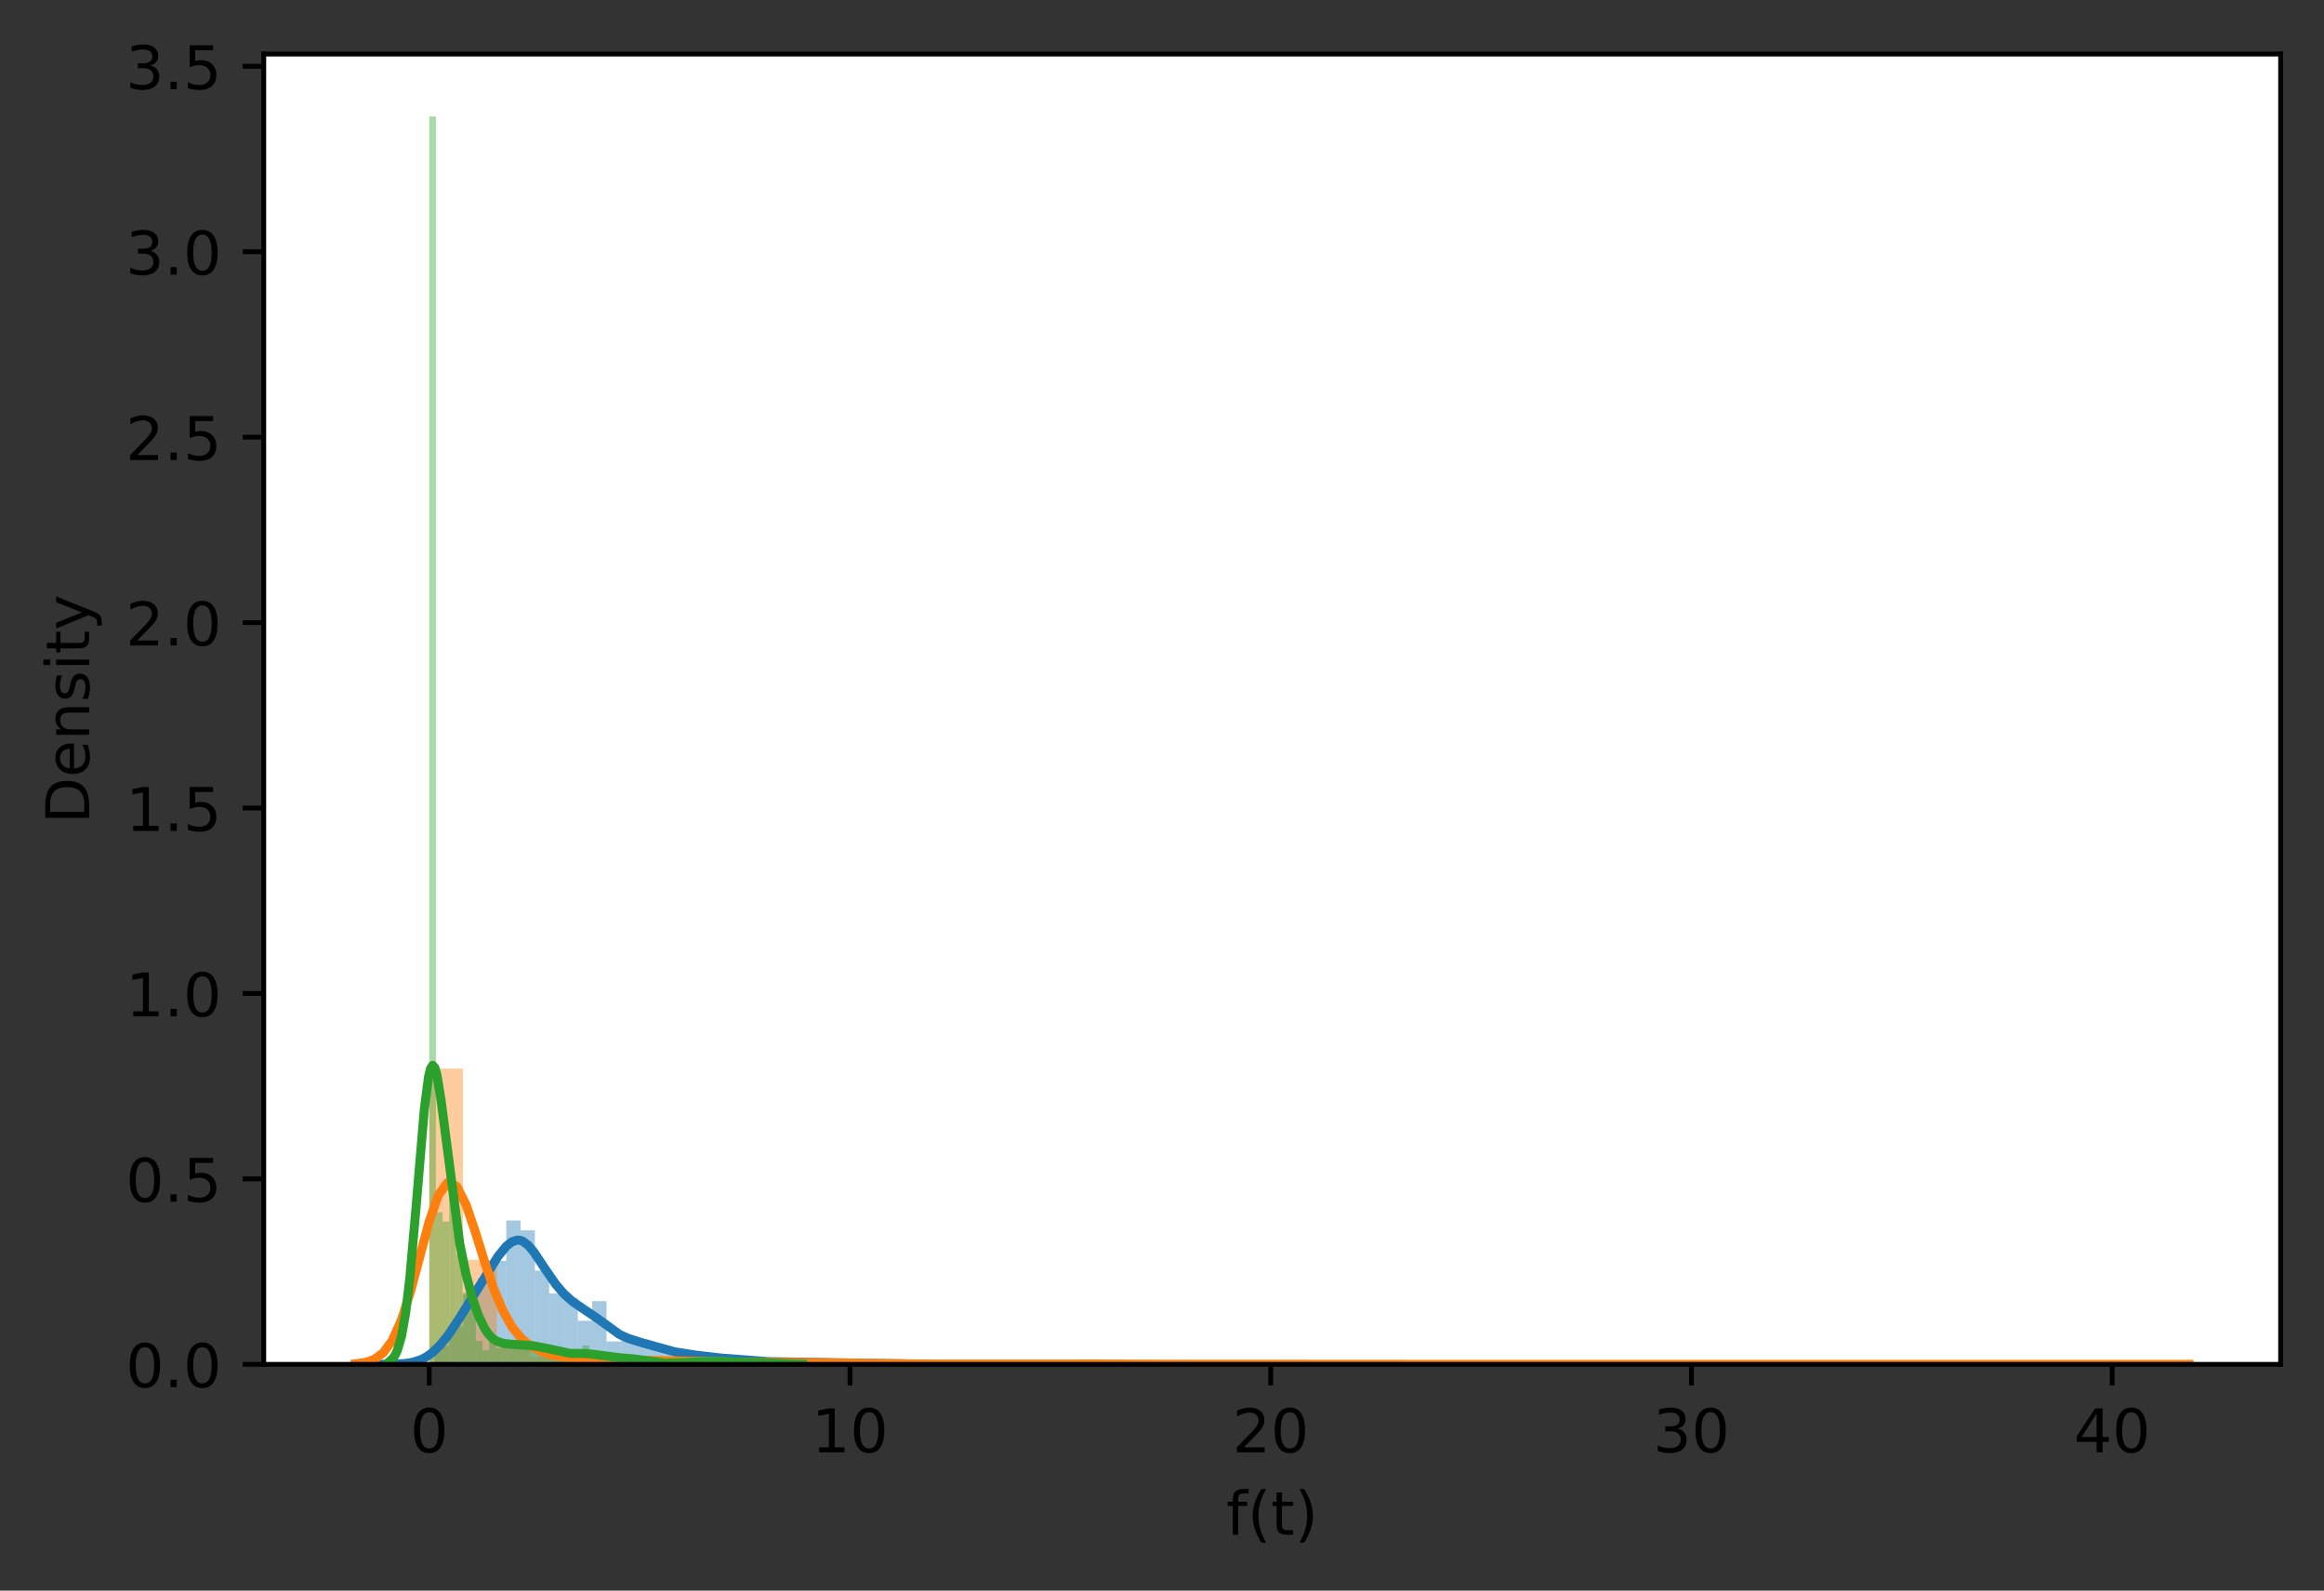 <?xml version="1.0" encoding="utf-8" standalone="no"?>
<!DOCTYPE svg PUBLIC "-//W3C//DTD SVG 1.1//EN"
  "http://www.w3.org/Graphics/SVG/1.1/DTD/svg11.dtd">
<!-- Created with matplotlib (https://matplotlib.org/) -->
<svg height="263.969pt" version="1.1" viewBox="0 0 385.781 263.969" width="385.781pt" xmlns="http://www.w3.org/2000/svg" xmlns:xlink="http://www.w3.org/1999/xlink">
 <rect x="0" y="0" width="385.781" height="263.969" fill="#333333" stroke="none"/>
 <defs>
  <style type="text/css">*{stroke-linecap:butt;stroke-linejoin:round;}</style>
 </defs>
 <g id="figure_1">
  <g id="patch_1">
   <path d="M 0 263.969 
L 385.781 263.969 
L 385.781 0 
L 0 0 
z
" style="fill:none;"/>
  </g>
  <g id="axes_1">
   <g id="patch_2">
    <path d="M 43.781 226.413 
L 378.581 226.413 
L 378.581 8.973 
L 43.781 8.973 
z
" style="fill:#ffffff;"/>
   </g>
   <g id="patch_3">
    <path clip-path="url(#pfa538c0e60)" d="M 72.152 226.413 
L 74.529 226.413 
L 74.529 223.339 
L 72.152 223.339 
z
" style="fill:#1f77b4;opacity:0.4;"/>
   </g>
   <g id="patch_4">
    <path clip-path="url(#pfa538c0e60)" d="M 74.529 226.413 
L 76.906 226.413 
L 76.906 220.084 
L 74.529 220.084 
z
" style="fill:#1f77b4;opacity:0.4;"/>
   </g>
   <g id="patch_5">
    <path clip-path="url(#pfa538c0e60)" d="M 76.906 226.413 
L 79.284 226.413 
L 79.284 214.479 
L 76.906 214.479 
z
" style="fill:#1f77b4;opacity:0.4;"/>
   </g>
   <g id="patch_6">
    <path clip-path="url(#pfa538c0e60)" d="M 79.284 226.413 
L 81.661 226.413 
L 81.661 212.128 
L 79.284 212.128 
z
" style="fill:#1f77b4;opacity:0.4;"/>
   </g>
   <g id="patch_7">
    <path clip-path="url(#pfa538c0e60)" d="M 81.661 226.413 
L 84.038 226.413 
L 84.038 209.235 
L 81.661 209.235 
z
" style="fill:#1f77b4;opacity:0.4;"/>
   </g>
   <g id="patch_8">
    <path clip-path="url(#pfa538c0e60)" d="M 84.038 226.413 
L 86.415 226.413 
L 86.415 202.545 
L 84.038 202.545 
z
" style="fill:#1f77b4;opacity:0.4;"/>
   </g>
   <g id="patch_9">
    <path clip-path="url(#pfa538c0e60)" d="M 86.415 226.413 
L 88.792 226.413 
L 88.792 204.172 
L 86.415 204.172 
z
" style="fill:#1f77b4;opacity:0.4;"/>
   </g>
   <g id="patch_10">
    <path clip-path="url(#pfa538c0e60)" d="M 88.792 226.413 
L 91.17 226.413 
L 91.17 210.862 
L 88.792 210.862 
z
" style="fill:#1f77b4;opacity:0.4;"/>
   </g>
   <g id="patch_11">
    <path clip-path="url(#pfa538c0e60)" d="M 91.17 226.413 
L 93.547 226.413 
L 93.547 214.66 
L 91.17 214.66 
z
" style="fill:#1f77b4;opacity:0.4;"/>
   </g>
   <g id="patch_12">
    <path clip-path="url(#pfa538c0e60)" d="M 93.547 226.413 
L 95.924 226.413 
L 95.924 215.383 
L 93.547 215.383 
z
" style="fill:#1f77b4;opacity:0.4;"/>
   </g>
   <g id="patch_13">
    <path clip-path="url(#pfa538c0e60)" d="M 95.924 226.413 
L 98.301 226.413 
L 98.301 219.18 
L 95.924 219.18 
z
" style="fill:#1f77b4;opacity:0.4;"/>
   </g>
   <g id="patch_14">
    <path clip-path="url(#pfa538c0e60)" d="M 98.301 226.413 
L 100.679 226.413 
L 100.679 215.925 
L 98.301 215.925 
z
" style="fill:#1f77b4;opacity:0.4;"/>
   </g>
   <g id="patch_15">
    <path clip-path="url(#pfa538c0e60)" d="M 100.679 226.413 
L 103.056 226.413 
L 103.056 222.616 
L 100.679 222.616 
z
" style="fill:#1f77b4;opacity:0.4;"/>
   </g>
   <g id="patch_16">
    <path clip-path="url(#pfa538c0e60)" d="M 103.056 226.413 
L 105.433 226.413 
L 105.433 222.435 
L 103.056 222.435 
z
" style="fill:#1f77b4;opacity:0.4;"/>
   </g>
   <g id="patch_17">
    <path clip-path="url(#pfa538c0e60)" d="M 105.433 226.413 
L 107.81 226.413 
L 107.81 222.435 
L 105.433 222.435 
z
" style="fill:#1f77b4;opacity:0.4;"/>
   </g>
   <g id="patch_18">
    <path clip-path="url(#pfa538c0e60)" d="M 107.81 226.413 
L 110.187 226.413 
L 110.187 223.701 
L 107.81 223.701 
z
" style="fill:#1f77b4;opacity:0.4;"/>
   </g>
   <g id="patch_19">
    <path clip-path="url(#pfa538c0e60)" d="M 110.187 226.413 
L 112.565 226.413 
L 112.565 224.424 
L 110.187 224.424 
z
" style="fill:#1f77b4;opacity:0.4;"/>
   </g>
   <g id="patch_20">
    <path clip-path="url(#pfa538c0e60)" d="M 112.565 226.413 
L 114.942 226.413 
L 114.942 224.786 
L 112.565 224.786 
z
" style="fill:#1f77b4;opacity:0.4;"/>
   </g>
   <g id="patch_21">
    <path clip-path="url(#pfa538c0e60)" d="M 114.942 226.413 
L 117.319 226.413 
L 117.319 224.966 
L 114.942 224.966 
z
" style="fill:#1f77b4;opacity:0.4;"/>
   </g>
   <g id="patch_22">
    <path clip-path="url(#pfa538c0e60)" d="M 117.319 226.413 
L 119.696 226.413 
L 119.696 225.328 
L 117.319 225.328 
z
" style="fill:#1f77b4;opacity:0.4;"/>
   </g>
   <g id="patch_23">
    <path clip-path="url(#pfa538c0e60)" d="M 119.696 226.413 
L 122.074 226.413 
L 122.074 225.509 
L 119.696 225.509 
z
" style="fill:#1f77b4;opacity:0.4;"/>
   </g>
   <g id="patch_24">
    <path clip-path="url(#pfa538c0e60)" d="M 122.074 226.413 
L 124.451 226.413 
L 124.451 225.69 
L 122.074 225.69 
z
" style="fill:#1f77b4;opacity:0.4;"/>
   </g>
   <g id="patch_25">
    <path clip-path="url(#pfa538c0e60)" d="M 124.451 226.413 
L 126.828 226.413 
L 126.828 225.87 
L 124.451 225.87 
z
" style="fill:#1f77b4;opacity:0.4;"/>
   </g>
   <g id="patch_26">
    <path clip-path="url(#pfa538c0e60)" d="M 126.828 226.413 
L 129.205 226.413 
L 129.205 226.232 
L 126.828 226.232 
z
" style="fill:#1f77b4;opacity:0.4;"/>
   </g>
   <g id="patch_27">
    <path clip-path="url(#pfa538c0e60)" d="M 129.205 226.413 
L 131.583 226.413 
L 131.583 225.69 
L 129.205 225.69 
z
" style="fill:#1f77b4;opacity:0.4;"/>
   </g>
   <g id="patch_28">
    <path clip-path="url(#pfa538c0e60)" d="M 131.583 226.413 
L 133.96 226.413 
L 133.96 226.051 
L 131.583 226.051 
z
" style="fill:#1f77b4;opacity:0.4;"/>
   </g>
   <g id="patch_29">
    <path clip-path="url(#pfa538c0e60)" d="M 133.96 226.413 
L 136.337 226.413 
L 136.337 226.051 
L 133.96 226.051 
z
" style="fill:#1f77b4;opacity:0.4;"/>
   </g>
   <g id="patch_30">
    <path clip-path="url(#pfa538c0e60)" d="M 136.337 226.413 
L 138.714 226.413 
L 138.714 226.051 
L 136.337 226.051 
z
" style="fill:#1f77b4;opacity:0.4;"/>
   </g>
   <g id="patch_31">
    <path clip-path="url(#pfa538c0e60)" d="M 138.714 226.413 
L 141.091 226.413 
L 141.091 226.051 
L 138.714 226.051 
z
" style="fill:#1f77b4;opacity:0.4;"/>
   </g>
   <g id="patch_32">
    <path clip-path="url(#pfa538c0e60)" d="M 141.091 226.413 
L 143.469 226.413 
L 143.469 226.232 
L 141.091 226.232 
z
" style="fill:#1f77b4;opacity:0.4;"/>
   </g>
   <g id="patch_33">
    <path clip-path="url(#pfa538c0e60)" d="M 143.469 226.413 
L 145.846 226.413 
L 145.846 225.87 
L 143.469 225.87 
z
" style="fill:#1f77b4;opacity:0.4;"/>
   </g>
   <g id="patch_34">
    <path clip-path="url(#pfa538c0e60)" d="M 71.256 226.413 
L 76.853 226.413 
L 76.853 177.338 
L 71.256 177.338 
z
" style="fill:#ff7f0e;opacity:0.4;"/>
   </g>
   <g id="patch_35">
    <path clip-path="url(#pfa538c0e60)" d="M 76.853 226.413 
L 82.45 226.413 
L 82.45 209.056 
L 76.853 209.056 
z
" style="fill:#ff7f0e;opacity:0.4;"/>
   </g>
   <g id="patch_36">
    <path clip-path="url(#pfa538c0e60)" d="M 82.45 226.413 
L 88.047 226.413 
L 88.047 222.419 
L 82.45 222.419 
z
" style="fill:#ff7f0e;opacity:0.4;"/>
   </g>
   <g id="patch_37">
    <path clip-path="url(#pfa538c0e60)" d="M 88.047 226.413 
L 93.644 226.413 
L 93.644 225.107 
L 88.047 225.107 
z
" style="fill:#ff7f0e;opacity:0.4;"/>
   </g>
   <g id="patch_38">
    <path clip-path="url(#pfa538c0e60)" d="M 93.644 226.413 
L 99.241 226.413 
L 99.241 225.568 
L 93.644 225.568 
z
" style="fill:#ff7f0e;opacity:0.4;"/>
   </g>
   <g id="patch_39">
    <path clip-path="url(#pfa538c0e60)" d="M 99.241 226.413 
L 104.838 226.413 
L 104.838 225.645 
L 99.241 225.645 
z
" style="fill:#ff7f0e;opacity:0.4;"/>
   </g>
   <g id="patch_40">
    <path clip-path="url(#pfa538c0e60)" d="M 104.838 226.413 
L 110.435 226.413 
L 110.435 225.645 
L 104.838 225.645 
z
" style="fill:#ff7f0e;opacity:0.4;"/>
   </g>
   <g id="patch_41">
    <path clip-path="url(#pfa538c0e60)" d="M 110.435 226.413 
L 116.032 226.413 
L 116.032 226.106 
L 110.435 226.106 
z
" style="fill:#ff7f0e;opacity:0.4;"/>
   </g>
   <g id="patch_42">
    <path clip-path="url(#pfa538c0e60)" d="M 116.032 226.413 
L 121.629 226.413 
L 121.629 226.029 
L 116.032 226.029 
z
" style="fill:#ff7f0e;opacity:0.4;"/>
   </g>
   <g id="patch_43">
    <path clip-path="url(#pfa538c0e60)" d="M 121.629 226.413 
L 127.226 226.413 
L 127.226 226.106 
L 121.629 226.106 
z
" style="fill:#ff7f0e;opacity:0.4;"/>
   </g>
   <g id="patch_44">
    <path clip-path="url(#pfa538c0e60)" d="M 127.226 226.413 
L 132.823 226.413 
L 132.823 226.029 
L 127.226 226.029 
z
" style="fill:#ff7f0e;opacity:0.4;"/>
   </g>
   <g id="patch_45">
    <path clip-path="url(#pfa538c0e60)" d="M 132.823 226.413 
L 138.42 226.413 
L 138.42 226.106 
L 132.823 226.106 
z
" style="fill:#ff7f0e;opacity:0.4;"/>
   </g>
   <g id="patch_46">
    <path clip-path="url(#pfa538c0e60)" d="M 138.42 226.413 
L 144.017 226.413 
L 144.017 226.259 
L 138.42 226.259 
z
" style="fill:#ff7f0e;opacity:0.4;"/>
   </g>
   <g id="patch_47">
    <path clip-path="url(#pfa538c0e60)" d="M 144.017 226.413 
L 149.614 226.413 
L 149.614 226.413 
L 144.017 226.413 
z
" style="fill:#ff7f0e;opacity:0.4;"/>
   </g>
   <g id="patch_48">
    <path clip-path="url(#pfa538c0e60)" d="M 149.614 226.413 
L 155.211 226.413 
L 155.211 226.336 
L 149.614 226.336 
z
" style="fill:#ff7f0e;opacity:0.4;"/>
   </g>
   <g id="patch_49">
    <path clip-path="url(#pfa538c0e60)" d="M 155.211 226.413 
L 160.808 226.413 
L 160.808 226.336 
L 155.211 226.336 
z
" style="fill:#ff7f0e;opacity:0.4;"/>
   </g>
   <g id="patch_50">
    <path clip-path="url(#pfa538c0e60)" d="M 160.808 226.413 
L 166.405 226.413 
L 166.405 226.336 
L 160.808 226.336 
z
" style="fill:#ff7f0e;opacity:0.4;"/>
   </g>
   <g id="patch_51">
    <path clip-path="url(#pfa538c0e60)" d="M 166.405 226.413 
L 172.002 226.413 
L 172.002 226.259 
L 166.405 226.259 
z
" style="fill:#ff7f0e;opacity:0.4;"/>
   </g>
   <g id="patch_52">
    <path clip-path="url(#pfa538c0e60)" d="M 172.002 226.413 
L 177.599 226.413 
L 177.599 226.259 
L 172.002 226.259 
z
" style="fill:#ff7f0e;opacity:0.4;"/>
   </g>
   <g id="patch_53">
    <path clip-path="url(#pfa538c0e60)" d="M 177.599 226.413 
L 183.196 226.413 
L 183.196 226.336 
L 177.599 226.336 
z
" style="fill:#ff7f0e;opacity:0.4;"/>
   </g>
   <g id="patch_54">
    <path clip-path="url(#pfa538c0e60)" d="M 183.196 226.413 
L 188.793 226.413 
L 188.793 226.413 
L 183.196 226.413 
z
" style="fill:#ff7f0e;opacity:0.4;"/>
   </g>
   <g id="patch_55">
    <path clip-path="url(#pfa538c0e60)" d="M 188.793 226.413 
L 194.39 226.413 
L 194.39 226.413 
L 188.793 226.413 
z
" style="fill:#ff7f0e;opacity:0.4;"/>
   </g>
   <g id="patch_56">
    <path clip-path="url(#pfa538c0e60)" d="M 194.39 226.413 
L 199.987 226.413 
L 199.987 226.413 
L 194.39 226.413 
z
" style="fill:#ff7f0e;opacity:0.4;"/>
   </g>
   <g id="patch_57">
    <path clip-path="url(#pfa538c0e60)" d="M 199.987 226.413 
L 205.584 226.413 
L 205.584 226.336 
L 199.987 226.336 
z
" style="fill:#ff7f0e;opacity:0.4;"/>
   </g>
   <g id="patch_58">
    <path clip-path="url(#pfa538c0e60)" d="M 205.584 226.413 
L 211.181 226.413 
L 211.181 226.336 
L 205.584 226.336 
z
" style="fill:#ff7f0e;opacity:0.4;"/>
   </g>
   <g id="patch_59">
    <path clip-path="url(#pfa538c0e60)" d="M 211.181 226.413 
L 216.778 226.413 
L 216.778 226.413 
L 211.181 226.413 
z
" style="fill:#ff7f0e;opacity:0.4;"/>
   </g>
   <g id="patch_60">
    <path clip-path="url(#pfa538c0e60)" d="M 216.778 226.413 
L 222.375 226.413 
L 222.375 226.413 
L 216.778 226.413 
z
" style="fill:#ff7f0e;opacity:0.4;"/>
   </g>
   <g id="patch_61">
    <path clip-path="url(#pfa538c0e60)" d="M 222.375 226.413 
L 227.972 226.413 
L 227.972 226.413 
L 222.375 226.413 
z
" style="fill:#ff7f0e;opacity:0.4;"/>
   </g>
   <g id="patch_62">
    <path clip-path="url(#pfa538c0e60)" d="M 227.972 226.413 
L 233.569 226.413 
L 233.569 226.413 
L 227.972 226.413 
z
" style="fill:#ff7f0e;opacity:0.4;"/>
   </g>
   <g id="patch_63">
    <path clip-path="url(#pfa538c0e60)" d="M 233.569 226.413 
L 239.166 226.413 
L 239.166 226.413 
L 233.569 226.413 
z
" style="fill:#ff7f0e;opacity:0.4;"/>
   </g>
   <g id="patch_64">
    <path clip-path="url(#pfa538c0e60)" d="M 239.166 226.413 
L 244.763 226.413 
L 244.763 226.413 
L 239.166 226.413 
z
" style="fill:#ff7f0e;opacity:0.4;"/>
   </g>
   <g id="patch_65">
    <path clip-path="url(#pfa538c0e60)" d="M 244.763 226.413 
L 250.36 226.413 
L 250.36 226.413 
L 244.763 226.413 
z
" style="fill:#ff7f0e;opacity:0.4;"/>
   </g>
   <g id="patch_66">
    <path clip-path="url(#pfa538c0e60)" d="M 250.36 226.413 
L 255.957 226.413 
L 255.957 226.413 
L 250.36 226.413 
z
" style="fill:#ff7f0e;opacity:0.4;"/>
   </g>
   <g id="patch_67">
    <path clip-path="url(#pfa538c0e60)" d="M 255.957 226.413 
L 261.554 226.413 
L 261.554 226.413 
L 255.957 226.413 
z
" style="fill:#ff7f0e;opacity:0.4;"/>
   </g>
   <g id="patch_68">
    <path clip-path="url(#pfa538c0e60)" d="M 261.554 226.413 
L 267.151 226.413 
L 267.151 226.413 
L 261.554 226.413 
z
" style="fill:#ff7f0e;opacity:0.4;"/>
   </g>
   <g id="patch_69">
    <path clip-path="url(#pfa538c0e60)" d="M 267.151 226.413 
L 272.748 226.413 
L 272.748 226.413 
L 267.151 226.413 
z
" style="fill:#ff7f0e;opacity:0.4;"/>
   </g>
   <g id="patch_70">
    <path clip-path="url(#pfa538c0e60)" d="M 272.748 226.413 
L 278.345 226.413 
L 278.345 226.413 
L 272.748 226.413 
z
" style="fill:#ff7f0e;opacity:0.4;"/>
   </g>
   <g id="patch_71">
    <path clip-path="url(#pfa538c0e60)" d="M 278.345 226.413 
L 283.942 226.413 
L 283.942 226.413 
L 278.345 226.413 
z
" style="fill:#ff7f0e;opacity:0.4;"/>
   </g>
   <g id="patch_72">
    <path clip-path="url(#pfa538c0e60)" d="M 283.942 226.413 
L 289.539 226.413 
L 289.539 226.413 
L 283.942 226.413 
z
" style="fill:#ff7f0e;opacity:0.4;"/>
   </g>
   <g id="patch_73">
    <path clip-path="url(#pfa538c0e60)" d="M 289.539 226.413 
L 295.136 226.413 
L 295.136 226.413 
L 289.539 226.413 
z
" style="fill:#ff7f0e;opacity:0.4;"/>
   </g>
   <g id="patch_74">
    <path clip-path="url(#pfa538c0e60)" d="M 295.136 226.413 
L 300.733 226.413 
L 300.733 226.413 
L 295.136 226.413 
z
" style="fill:#ff7f0e;opacity:0.4;"/>
   </g>
   <g id="patch_75">
    <path clip-path="url(#pfa538c0e60)" d="M 300.733 226.413 
L 306.33 226.413 
L 306.33 226.413 
L 300.733 226.413 
z
" style="fill:#ff7f0e;opacity:0.4;"/>
   </g>
   <g id="patch_76">
    <path clip-path="url(#pfa538c0e60)" d="M 306.33 226.413 
L 311.927 226.413 
L 311.927 226.413 
L 306.33 226.413 
z
" style="fill:#ff7f0e;opacity:0.4;"/>
   </g>
   <g id="patch_77">
    <path clip-path="url(#pfa538c0e60)" d="M 311.927 226.413 
L 317.525 226.413 
L 317.525 226.413 
L 311.927 226.413 
z
" style="fill:#ff7f0e;opacity:0.4;"/>
   </g>
   <g id="patch_78">
    <path clip-path="url(#pfa538c0e60)" d="M 317.525 226.413 
L 323.122 226.413 
L 323.122 226.413 
L 317.525 226.413 
z
" style="fill:#ff7f0e;opacity:0.4;"/>
   </g>
   <g id="patch_79">
    <path clip-path="url(#pfa538c0e60)" d="M 323.122 226.413 
L 328.719 226.413 
L 328.719 226.413 
L 323.122 226.413 
z
" style="fill:#ff7f0e;opacity:0.4;"/>
   </g>
   <g id="patch_80">
    <path clip-path="url(#pfa538c0e60)" d="M 328.719 226.413 
L 334.316 226.413 
L 334.316 226.413 
L 328.719 226.413 
z
" style="fill:#ff7f0e;opacity:0.4;"/>
   </g>
   <g id="patch_81">
    <path clip-path="url(#pfa538c0e60)" d="M 334.316 226.413 
L 339.913 226.413 
L 339.913 226.413 
L 334.316 226.413 
z
" style="fill:#ff7f0e;opacity:0.4;"/>
   </g>
   <g id="patch_82">
    <path clip-path="url(#pfa538c0e60)" d="M 339.913 226.413 
L 345.51 226.413 
L 345.51 226.413 
L 339.913 226.413 
z
" style="fill:#ff7f0e;opacity:0.4;"/>
   </g>
   <g id="patch_83">
    <path clip-path="url(#pfa538c0e60)" d="M 345.51 226.413 
L 351.107 226.413 
L 351.107 226.336 
L 345.51 226.336 
z
" style="fill:#ff7f0e;opacity:0.4;"/>
   </g>
   <g id="patch_84">
    <path clip-path="url(#pfa538c0e60)" d="M 71.256 226.413 
L 72.362 226.413 
L 72.362 19.327 
L 71.256 19.327 
z
" style="fill:#2ca02c;opacity:0.4;"/>
   </g>
   <g id="patch_85">
    <path clip-path="url(#pfa538c0e60)" d="M 72.362 226.413 
L 73.469 226.413 
L 73.469 201.159 
L 72.362 201.159 
z
" style="fill:#2ca02c;opacity:0.4;"/>
   </g>
   <g id="patch_86">
    <path clip-path="url(#pfa538c0e60)" d="M 73.469 226.413 
L 74.575 226.413 
L 74.575 202.713 
L 73.469 202.713 
z
" style="fill:#2ca02c;opacity:0.4;"/>
   </g>
   <g id="patch_87">
    <path clip-path="url(#pfa538c0e60)" d="M 74.575 226.413 
L 75.681 226.413 
L 75.681 198.827 
L 74.575 198.827 
z
" style="fill:#2ca02c;opacity:0.4;"/>
   </g>
   <g id="patch_88">
    <path clip-path="url(#pfa538c0e60)" d="M 75.681 226.413 
L 76.788 226.413 
L 76.788 208.152 
L 75.681 208.152 
z
" style="fill:#2ca02c;opacity:0.4;"/>
   </g>
   <g id="patch_89">
    <path clip-path="url(#pfa538c0e60)" d="M 76.788 226.413 
L 77.894 226.413 
L 77.894 214.757 
L 76.788 214.757 
z
" style="fill:#2ca02c;opacity:0.4;"/>
   </g>
   <g id="patch_90">
    <path clip-path="url(#pfa538c0e60)" d="M 77.894 226.413 
L 79 226.413 
L 79 214.757 
L 77.894 214.757 
z
" style="fill:#2ca02c;opacity:0.4;"/>
   </g>
   <g id="patch_91">
    <path clip-path="url(#pfa538c0e60)" d="M 79 226.413 
L 80.107 226.413 
L 80.107 222.528 
L 79 222.528 
z
" style="fill:#2ca02c;opacity:0.4;"/>
   </g>
   <g id="patch_92">
    <path clip-path="url(#pfa538c0e60)" d="M 80.107 226.413 
L 81.213 226.413 
L 81.213 224.082 
L 80.107 224.082 
z
" style="fill:#2ca02c;opacity:0.4;"/>
   </g>
   <g id="patch_93">
    <path clip-path="url(#pfa538c0e60)" d="M 81.213 226.413 
L 82.319 226.413 
L 82.319 222.139 
L 81.213 222.139 
z
" style="fill:#2ca02c;opacity:0.4;"/>
   </g>
   <g id="patch_94">
    <path clip-path="url(#pfa538c0e60)" d="M 82.319 226.413 
L 83.426 226.413 
L 83.426 223.693 
L 82.319 223.693 
z
" style="fill:#2ca02c;opacity:0.4;"/>
   </g>
   <g id="patch_95">
    <path clip-path="url(#pfa538c0e60)" d="M 83.426 226.413 
L 84.532 226.413 
L 84.532 222.916 
L 83.426 222.916 
z
" style="fill:#2ca02c;opacity:0.4;"/>
   </g>
   <g id="patch_96">
    <path clip-path="url(#pfa538c0e60)" d="M 84.532 226.413 
L 85.638 226.413 
L 85.638 223.305 
L 84.532 223.305 
z
" style="fill:#2ca02c;opacity:0.4;"/>
   </g>
   <g id="patch_97">
    <path clip-path="url(#pfa538c0e60)" d="M 85.638 226.413 
L 86.745 226.413 
L 86.745 223.305 
L 85.638 223.305 
z
" style="fill:#2ca02c;opacity:0.4;"/>
   </g>
   <g id="patch_98">
    <path clip-path="url(#pfa538c0e60)" d="M 86.745 226.413 
L 87.851 226.413 
L 87.851 222.528 
L 86.745 222.528 
z
" style="fill:#2ca02c;opacity:0.4;"/>
   </g>
   <g id="patch_99">
    <path clip-path="url(#pfa538c0e60)" d="M 87.851 226.413 
L 88.958 226.413 
L 88.958 223.305 
L 87.851 223.305 
z
" style="fill:#2ca02c;opacity:0.4;"/>
   </g>
   <g id="patch_100">
    <path clip-path="url(#pfa538c0e60)" d="M 88.958 226.413 
L 90.064 226.413 
L 90.064 223.693 
L 88.958 223.693 
z
" style="fill:#2ca02c;opacity:0.4;"/>
   </g>
   <g id="patch_101">
    <path clip-path="url(#pfa538c0e60)" d="M 90.064 226.413 
L 91.17 226.413 
L 91.17 223.305 
L 90.064 223.305 
z
" style="fill:#2ca02c;opacity:0.4;"/>
   </g>
   <g id="patch_102">
    <path clip-path="url(#pfa538c0e60)" d="M 91.17 226.413 
L 92.277 226.413 
L 92.277 223.693 
L 91.17 223.693 
z
" style="fill:#2ca02c;opacity:0.4;"/>
   </g>
   <g id="patch_103">
    <path clip-path="url(#pfa538c0e60)" d="M 92.277 226.413 
L 93.383 226.413 
L 93.383 224.082 
L 92.277 224.082 
z
" style="fill:#2ca02c;opacity:0.4;"/>
   </g>
   <g id="patch_104">
    <path clip-path="url(#pfa538c0e60)" d="M 93.383 226.413 
L 94.489 226.413 
L 94.489 225.636 
L 93.383 225.636 
z
" style="fill:#2ca02c;opacity:0.4;"/>
   </g>
   <g id="patch_105">
    <path clip-path="url(#pfa538c0e60)" d="M 94.489 226.413 
L 95.596 226.413 
L 95.596 225.247 
L 94.489 225.247 
z
" style="fill:#2ca02c;opacity:0.4;"/>
   </g>
   <g id="patch_106">
    <path clip-path="url(#pfa538c0e60)" d="M 95.596 226.413 
L 96.702 226.413 
L 96.702 224.47 
L 95.596 224.47 
z
" style="fill:#2ca02c;opacity:0.4;"/>
   </g>
   <g id="patch_107">
    <path clip-path="url(#pfa538c0e60)" d="M 96.702 226.413 
L 97.808 226.413 
L 97.808 223.305 
L 96.702 223.305 
z
" style="fill:#2ca02c;opacity:0.4;"/>
   </g>
   <g id="patch_108">
    <path clip-path="url(#pfa538c0e60)" d="M 97.808 226.413 
L 98.915 226.413 
L 98.915 225.247 
L 97.808 225.247 
z
" style="fill:#2ca02c;opacity:0.4;"/>
   </g>
   <g id="patch_109">
    <path clip-path="url(#pfa538c0e60)" d="M 98.915 226.413 
L 100.021 226.413 
L 100.021 224.859 
L 98.915 224.859 
z
" style="fill:#2ca02c;opacity:0.4;"/>
   </g>
   <g id="patch_110">
    <path clip-path="url(#pfa538c0e60)" d="M 100.021 226.413 
L 101.127 226.413 
L 101.127 225.636 
L 100.021 225.636 
z
" style="fill:#2ca02c;opacity:0.4;"/>
   </g>
   <g id="patch_111">
    <path clip-path="url(#pfa538c0e60)" d="M 101.127 226.413 
L 102.234 226.413 
L 102.234 225.636 
L 101.127 225.636 
z
" style="fill:#2ca02c;opacity:0.4;"/>
   </g>
   <g id="patch_112">
    <path clip-path="url(#pfa538c0e60)" d="M 102.234 226.413 
L 103.34 226.413 
L 103.34 224.859 
L 102.234 224.859 
z
" style="fill:#2ca02c;opacity:0.4;"/>
   </g>
   <g id="patch_113">
    <path clip-path="url(#pfa538c0e60)" d="M 103.34 226.413 
L 104.446 226.413 
L 104.446 225.247 
L 103.34 225.247 
z
" style="fill:#2ca02c;opacity:0.4;"/>
   </g>
   <g id="patch_114">
    <path clip-path="url(#pfa538c0e60)" d="M 104.446 226.413 
L 105.553 226.413 
L 105.553 225.636 
L 104.446 225.636 
z
" style="fill:#2ca02c;opacity:0.4;"/>
   </g>
   <g id="patch_115">
    <path clip-path="url(#pfa538c0e60)" d="M 105.553 226.413 
L 106.659 226.413 
L 106.659 225.247 
L 105.553 225.247 
z
" style="fill:#2ca02c;opacity:0.4;"/>
   </g>
   <g id="patch_116">
    <path clip-path="url(#pfa538c0e60)" d="M 106.659 226.413 
L 107.765 226.413 
L 107.765 226.024 
L 106.659 226.024 
z
" style="fill:#2ca02c;opacity:0.4;"/>
   </g>
   <g id="patch_117">
    <path clip-path="url(#pfa538c0e60)" d="M 107.765 226.413 
L 108.872 226.413 
L 108.872 226.024 
L 107.765 226.024 
z
" style="fill:#2ca02c;opacity:0.4;"/>
   </g>
   <g id="patch_118">
    <path clip-path="url(#pfa538c0e60)" d="M 108.872 226.413 
L 109.978 226.413 
L 109.978 226.413 
L 108.872 226.413 
z
" style="fill:#2ca02c;opacity:0.4;"/>
   </g>
   <g id="patch_119">
    <path clip-path="url(#pfa538c0e60)" d="M 109.978 226.413 
L 111.084 226.413 
L 111.084 226.413 
L 109.978 226.413 
z
" style="fill:#2ca02c;opacity:0.4;"/>
   </g>
   <g id="patch_120">
    <path clip-path="url(#pfa538c0e60)" d="M 111.084 226.413 
L 112.191 226.413 
L 112.191 226.024 
L 111.084 226.024 
z
" style="fill:#2ca02c;opacity:0.4;"/>
   </g>
   <g id="patch_121">
    <path clip-path="url(#pfa538c0e60)" d="M 112.191 226.413 
L 113.297 226.413 
L 113.297 226.413 
L 112.191 226.413 
z
" style="fill:#2ca02c;opacity:0.4;"/>
   </g>
   <g id="patch_122">
    <path clip-path="url(#pfa538c0e60)" d="M 113.297 226.413 
L 114.404 226.413 
L 114.404 226.413 
L 113.297 226.413 
z
" style="fill:#2ca02c;opacity:0.4;"/>
   </g>
   <g id="patch_123">
    <path clip-path="url(#pfa538c0e60)" d="M 114.404 226.413 
L 115.51 226.413 
L 115.51 225.636 
L 114.404 225.636 
z
" style="fill:#2ca02c;opacity:0.4;"/>
   </g>
   <g id="patch_124">
    <path clip-path="url(#pfa538c0e60)" d="M 115.51 226.413 
L 116.616 226.413 
L 116.616 225.636 
L 115.51 225.636 
z
" style="fill:#2ca02c;opacity:0.4;"/>
   </g>
   <g id="patch_125">
    <path clip-path="url(#pfa538c0e60)" d="M 116.616 226.413 
L 117.723 226.413 
L 117.723 226.024 
L 116.616 226.024 
z
" style="fill:#2ca02c;opacity:0.4;"/>
   </g>
   <g id="patch_126">
    <path clip-path="url(#pfa538c0e60)" d="M 117.723 226.413 
L 118.829 226.413 
L 118.829 226.024 
L 117.723 226.024 
z
" style="fill:#2ca02c;opacity:0.4;"/>
   </g>
   <g id="patch_127">
    <path clip-path="url(#pfa538c0e60)" d="M 118.829 226.413 
L 119.935 226.413 
L 119.935 226.024 
L 118.829 226.024 
z
" style="fill:#2ca02c;opacity:0.4;"/>
   </g>
   <g id="patch_128">
    <path clip-path="url(#pfa538c0e60)" d="M 119.935 226.413 
L 121.042 226.413 
L 121.042 226.024 
L 119.935 226.024 
z
" style="fill:#2ca02c;opacity:0.4;"/>
   </g>
   <g id="patch_129">
    <path clip-path="url(#pfa538c0e60)" d="M 121.042 226.413 
L 122.148 226.413 
L 122.148 225.636 
L 121.042 225.636 
z
" style="fill:#2ca02c;opacity:0.4;"/>
   </g>
   <g id="patch_130">
    <path clip-path="url(#pfa538c0e60)" d="M 122.148 226.413 
L 123.254 226.413 
L 123.254 226.413 
L 122.148 226.413 
z
" style="fill:#2ca02c;opacity:0.4;"/>
   </g>
   <g id="patch_131">
    <path clip-path="url(#pfa538c0e60)" d="M 123.254 226.413 
L 124.361 226.413 
L 124.361 226.024 
L 123.254 226.024 
z
" style="fill:#2ca02c;opacity:0.4;"/>
   </g>
   <g id="patch_132">
    <path clip-path="url(#pfa538c0e60)" d="M 124.361 226.413 
L 125.467 226.413 
L 125.467 226.024 
L 124.361 226.024 
z
" style="fill:#2ca02c;opacity:0.4;"/>
   </g>
   <g id="patch_133">
    <path clip-path="url(#pfa538c0e60)" d="M 125.467 226.413 
L 126.573 226.413 
L 126.573 225.636 
L 125.467 225.636 
z
" style="fill:#2ca02c;opacity:0.4;"/>
   </g>
   <g id="matplotlib.axis_1">
    <g id="xtick_1">
     <g id="line2d_1">
      <defs>
       <path d="M 0 0 
L 0 3.5 
" id="ma63daedf05" style="stroke:#000000;stroke-width:0.8;"/>
      </defs>
      <g>
       <use style="stroke:#000000;stroke-width:0.8;" x="71.256" xlink:href="#ma63daedf05" y="226.413"/>
      </g>
     </g>
     <g id="text_1">
      <!-- 0 -->
      <g transform="translate(68.075 241.011)scale(0.1 -0.1)">
       <defs>
        <path d="M 31.781 66.406 
Q 24.172 66.406 20.328 58.906 
Q 16.5 51.422 16.5 36.375 
Q 16.5 21.391 20.328 13.891 
Q 24.172 6.391 31.781 6.391 
Q 39.453 6.391 43.281 13.891 
Q 47.125 21.391 47.125 36.375 
Q 47.125 51.422 43.281 58.906 
Q 39.453 66.406 31.781 66.406 
z
M 31.781 74.219 
Q 44.047 74.219 50.516 64.516 
Q 56.984 54.828 56.984 36.375 
Q 56.984 17.969 50.516 8.266 
Q 44.047 -1.422 31.781 -1.422 
Q 19.531 -1.422 13.062 8.266 
Q 6.594 17.969 6.594 36.375 
Q 6.594 54.828 13.062 64.516 
Q 19.531 74.219 31.781 74.219 
z
" id="DejaVuSans-48"/>
       </defs>
       <use xlink:href="#DejaVuSans-48"/>
      </g>
     </g>
    </g>
    <g id="xtick_2">
     <g id="line2d_2">
      <g>
       <use style="stroke:#000000;stroke-width:0.8;" x="141.097" xlink:href="#ma63daedf05" y="226.413"/>
      </g>
     </g>
     <g id="text_2">
      <!-- 10 -->
      <g transform="translate(134.734 241.011)scale(0.1 -0.1)">
       <defs>
        <path d="M 12.406 8.297 
L 28.516 8.297 
L 28.516 63.922 
L 10.984 60.406 
L 10.984 69.391 
L 28.422 72.906 
L 38.281 72.906 
L 38.281 8.297 
L 54.391 8.297 
L 54.391 0 
L 12.406 0 
z
" id="DejaVuSans-49"/>
       </defs>
       <use xlink:href="#DejaVuSans-49"/>
       <use x="63.623" xlink:href="#DejaVuSans-48"/>
      </g>
     </g>
    </g>
    <g id="xtick_3">
     <g id="line2d_3">
      <g>
       <use style="stroke:#000000;stroke-width:0.8;" x="210.938" xlink:href="#ma63daedf05" y="226.413"/>
      </g>
     </g>
     <g id="text_3">
      <!-- 20 -->
      <g transform="translate(204.575 241.011)scale(0.1 -0.1)">
       <defs>
        <path d="M 19.188 8.297 
L 53.609 8.297 
L 53.609 0 
L 7.328 0 
L 7.328 8.297 
Q 12.938 14.109 22.625 23.891 
Q 32.328 33.688 34.812 36.531 
Q 39.547 41.844 41.422 45.531 
Q 43.312 49.219 43.312 52.781 
Q 43.312 58.594 39.234 62.25 
Q 35.156 65.922 28.609 65.922 
Q 23.969 65.922 18.812 64.312 
Q 13.672 62.703 7.812 59.422 
L 7.812 69.391 
Q 13.766 71.781 18.938 73 
Q 24.125 74.219 28.422 74.219 
Q 39.75 74.219 46.484 68.547 
Q 53.219 62.891 53.219 53.422 
Q 53.219 48.922 51.531 44.891 
Q 49.859 40.875 45.406 35.406 
Q 44.188 33.984 37.641 27.219 
Q 31.109 20.453 19.188 8.297 
z
" id="DejaVuSans-50"/>
       </defs>
       <use xlink:href="#DejaVuSans-50"/>
       <use x="63.623" xlink:href="#DejaVuSans-48"/>
      </g>
     </g>
    </g>
    <g id="xtick_4">
     <g id="line2d_4">
      <g>
       <use style="stroke:#000000;stroke-width:0.8;" x="280.779" xlink:href="#ma63daedf05" y="226.413"/>
      </g>
     </g>
     <g id="text_4">
      <!-- 30 -->
      <g transform="translate(274.416 241.011)scale(0.1 -0.1)">
       <defs>
        <path d="M 40.578 39.312 
Q 47.656 37.797 51.625 33 
Q 55.609 28.219 55.609 21.188 
Q 55.609 10.406 48.188 4.484 
Q 40.766 -1.422 27.094 -1.422 
Q 22.516 -1.422 17.656 -0.516 
Q 12.797 0.391 7.625 2.203 
L 7.625 11.719 
Q 11.719 9.328 16.594 8.109 
Q 21.484 6.891 26.812 6.891 
Q 36.078 6.891 40.938 10.547 
Q 45.797 14.203 45.797 21.188 
Q 45.797 27.641 41.281 31.266 
Q 36.766 34.906 28.719 34.906 
L 20.219 34.906 
L 20.219 43.016 
L 29.109 43.016 
Q 36.375 43.016 40.234 45.922 
Q 44.094 48.828 44.094 54.297 
Q 44.094 59.906 40.109 62.906 
Q 36.141 65.922 28.719 65.922 
Q 24.656 65.922 20.016 65.031 
Q 15.375 64.156 9.812 62.312 
L 9.812 71.094 
Q 15.438 72.656 20.344 73.438 
Q 25.25 74.219 29.594 74.219 
Q 40.828 74.219 47.359 69.109 
Q 53.906 64.016 53.906 55.328 
Q 53.906 49.266 50.438 45.094 
Q 46.969 40.922 40.578 39.312 
z
" id="DejaVuSans-51"/>
       </defs>
       <use xlink:href="#DejaVuSans-51"/>
       <use x="63.623" xlink:href="#DejaVuSans-48"/>
      </g>
     </g>
    </g>
    <g id="xtick_5">
     <g id="line2d_5">
      <g>
       <use style="stroke:#000000;stroke-width:0.8;" x="350.62" xlink:href="#ma63daedf05" y="226.413"/>
      </g>
     </g>
     <g id="text_5">
      <!-- 40 -->
      <g transform="translate(344.257 241.011)scale(0.1 -0.1)">
       <defs>
        <path d="M 37.797 64.312 
L 12.891 25.391 
L 37.797 25.391 
z
M 35.203 72.906 
L 47.609 72.906 
L 47.609 25.391 
L 58.016 25.391 
L 58.016 17.188 
L 47.609 17.188 
L 47.609 0 
L 37.797 0 
L 37.797 17.188 
L 4.891 17.188 
L 4.891 26.703 
z
" id="DejaVuSans-52"/>
       </defs>
       <use xlink:href="#DejaVuSans-52"/>
       <use x="63.623" xlink:href="#DejaVuSans-48"/>
      </g>
     </g>
    </g>
    <g id="text_6">
     <!-- f(t) -->
     <g transform="translate(203.559 254.689)scale(0.1 -0.1)">
      <defs>
       <path d="M 37.109 75.984 
L 37.109 68.5 
L 28.516 68.5 
Q 23.688 68.5 21.797 66.547 
Q 19.922 64.594 19.922 59.516 
L 19.922 54.688 
L 34.719 54.688 
L 34.719 47.703 
L 19.922 47.703 
L 19.922 0 
L 10.891 0 
L 10.891 47.703 
L 2.297 47.703 
L 2.297 54.688 
L 10.891 54.688 
L 10.891 58.5 
Q 10.891 67.625 15.141 71.797 
Q 19.391 75.984 28.609 75.984 
z
" id="DejaVuSans-102"/>
       <path d="M 31 75.875 
Q 24.469 64.656 21.281 53.656 
Q 18.109 42.672 18.109 31.391 
Q 18.109 20.125 21.312 9.062 
Q 24.516 -2 31 -13.188 
L 23.188 -13.188 
Q 15.875 -1.703 12.234 9.375 
Q 8.594 20.453 8.594 31.391 
Q 8.594 42.281 12.203 53.312 
Q 15.828 64.359 23.188 75.875 
z
" id="DejaVuSans-40"/>
       <path d="M 18.312 70.219 
L 18.312 54.688 
L 36.812 54.688 
L 36.812 47.703 
L 18.312 47.703 
L 18.312 18.016 
Q 18.312 11.328 20.141 9.422 
Q 21.969 7.516 27.594 7.516 
L 36.812 7.516 
L 36.812 0 
L 27.594 0 
Q 17.188 0 13.234 3.875 
Q 9.281 7.766 9.281 18.016 
L 9.281 47.703 
L 2.688 47.703 
L 2.688 54.688 
L 9.281 54.688 
L 9.281 70.219 
z
" id="DejaVuSans-116"/>
       <path d="M 8.016 75.875 
L 15.828 75.875 
Q 23.141 64.359 26.781 53.312 
Q 30.422 42.281 30.422 31.391 
Q 30.422 20.453 26.781 9.375 
Q 23.141 -1.703 15.828 -13.188 
L 8.016 -13.188 
Q 14.5 -2 17.703 9.062 
Q 20.906 20.125 20.906 31.391 
Q 20.906 42.672 17.703 53.656 
Q 14.5 64.656 8.016 75.875 
z
" id="DejaVuSans-41"/>
      </defs>
      <use xlink:href="#DejaVuSans-102"/>
      <use x="35.205" xlink:href="#DejaVuSans-40"/>
      <use x="74.219" xlink:href="#DejaVuSans-116"/>
      <use x="113.428" xlink:href="#DejaVuSans-41"/>
     </g>
    </g>
   </g>
   <g id="matplotlib.axis_2">
    <g id="ytick_1">
     <g id="line2d_6">
      <defs>
       <path d="M 0 0 
L -3.5 0 
" id="m0aba5b414c" style="stroke:#000000;stroke-width:0.8;"/>
      </defs>
      <g>
       <use style="stroke:#000000;stroke-width:0.8;" x="43.781" xlink:href="#m0aba5b414c" y="226.413"/>
      </g>
     </g>
     <g id="text_7">
      <!-- 0.0 -->
      <g transform="translate(20.878 230.212)scale(0.1 -0.1)">
       <defs>
        <path d="M 10.688 12.406 
L 21 12.406 
L 21 0 
L 10.688 0 
z
" id="DejaVuSans-46"/>
       </defs>
       <use xlink:href="#DejaVuSans-48"/>
       <use x="63.623" xlink:href="#DejaVuSans-46"/>
       <use x="95.41" xlink:href="#DejaVuSans-48"/>
      </g>
     </g>
    </g>
    <g id="ytick_2">
     <g id="line2d_7">
      <g>
       <use style="stroke:#000000;stroke-width:0.8;" x="43.781" xlink:href="#m0aba5b414c" y="195.64"/>
      </g>
     </g>
     <g id="text_8">
      <!-- 0.5 -->
      <g transform="translate(20.878 199.439)scale(0.1 -0.1)">
       <defs>
        <path d="M 10.797 72.906 
L 49.516 72.906 
L 49.516 64.594 
L 19.828 64.594 
L 19.828 46.734 
Q 21.969 47.469 24.109 47.828 
Q 26.266 48.188 28.422 48.188 
Q 40.625 48.188 47.75 41.5 
Q 54.891 34.812 54.891 23.391 
Q 54.891 11.625 47.562 5.094 
Q 40.234 -1.422 26.906 -1.422 
Q 22.312 -1.422 17.547 -0.641 
Q 12.797 0.141 7.719 1.703 
L 7.719 11.625 
Q 12.109 9.234 16.797 8.062 
Q 21.484 6.891 26.703 6.891 
Q 35.156 6.891 40.078 11.328 
Q 45.016 15.766 45.016 23.391 
Q 45.016 31 40.078 35.438 
Q 35.156 39.891 26.703 39.891 
Q 22.75 39.891 18.812 39.016 
Q 14.891 38.141 10.797 36.281 
z
" id="DejaVuSans-53"/>
       </defs>
       <use xlink:href="#DejaVuSans-48"/>
       <use x="63.623" xlink:href="#DejaVuSans-46"/>
       <use x="95.41" xlink:href="#DejaVuSans-53"/>
      </g>
     </g>
    </g>
    <g id="ytick_3">
     <g id="line2d_8">
      <g>
       <use style="stroke:#000000;stroke-width:0.8;" x="43.781" xlink:href="#m0aba5b414c" y="164.866"/>
      </g>
     </g>
     <g id="text_9">
      <!-- 1.0 -->
      <g transform="translate(20.878 168.665)scale(0.1 -0.1)">
       <use xlink:href="#DejaVuSans-49"/>
       <use x="63.623" xlink:href="#DejaVuSans-46"/>
       <use x="95.41" xlink:href="#DejaVuSans-48"/>
      </g>
     </g>
    </g>
    <g id="ytick_4">
     <g id="line2d_9">
      <g>
       <use style="stroke:#000000;stroke-width:0.8;" x="43.781" xlink:href="#m0aba5b414c" y="134.093"/>
      </g>
     </g>
     <g id="text_10">
      <!-- 1.5 -->
      <g transform="translate(20.878 137.892)scale(0.1 -0.1)">
       <use xlink:href="#DejaVuSans-49"/>
       <use x="63.623" xlink:href="#DejaVuSans-46"/>
       <use x="95.41" xlink:href="#DejaVuSans-53"/>
      </g>
     </g>
    </g>
    <g id="ytick_5">
     <g id="line2d_10">
      <g>
       <use style="stroke:#000000;stroke-width:0.8;" x="43.781" xlink:href="#m0aba5b414c" y="103.319"/>
      </g>
     </g>
     <g id="text_11">
      <!-- 2.0 -->
      <g transform="translate(20.878 107.119)scale(0.1 -0.1)">
       <use xlink:href="#DejaVuSans-50"/>
       <use x="63.623" xlink:href="#DejaVuSans-46"/>
       <use x="95.41" xlink:href="#DejaVuSans-48"/>
      </g>
     </g>
    </g>
    <g id="ytick_6">
     <g id="line2d_11">
      <g>
       <use style="stroke:#000000;stroke-width:0.8;" x="43.781" xlink:href="#m0aba5b414c" y="72.546"/>
      </g>
     </g>
     <g id="text_12">
      <!-- 2.5 -->
      <g transform="translate(20.878 76.345)scale(0.1 -0.1)">
       <use xlink:href="#DejaVuSans-50"/>
       <use x="63.623" xlink:href="#DejaVuSans-46"/>
       <use x="95.41" xlink:href="#DejaVuSans-53"/>
      </g>
     </g>
    </g>
    <g id="ytick_7">
     <g id="line2d_12">
      <g>
       <use style="stroke:#000000;stroke-width:0.8;" x="43.781" xlink:href="#m0aba5b414c" y="41.773"/>
      </g>
     </g>
     <g id="text_13">
      <!-- 3.0 -->
      <g transform="translate(20.878 45.572)scale(0.1 -0.1)">
       <use xlink:href="#DejaVuSans-51"/>
       <use x="63.623" xlink:href="#DejaVuSans-46"/>
       <use x="95.41" xlink:href="#DejaVuSans-48"/>
      </g>
     </g>
    </g>
    <g id="ytick_8">
     <g id="line2d_13">
      <g>
       <use style="stroke:#000000;stroke-width:0.8;" x="43.781" xlink:href="#m0aba5b414c" y="10.999"/>
      </g>
     </g>
     <g id="text_14">
      <!-- 3.5 -->
      <g transform="translate(20.878 14.798)scale(0.1 -0.1)">
       <use xlink:href="#DejaVuSans-51"/>
       <use x="63.623" xlink:href="#DejaVuSans-46"/>
       <use x="95.41" xlink:href="#DejaVuSans-53"/>
      </g>
     </g>
    </g>
    <g id="text_15">
     <!-- Density -->
     <g transform="translate(14.798 136.701)rotate(-90)scale(0.1 -0.1)">
      <defs>
       <path d="M 19.672 64.797 
L 19.672 8.109 
L 31.594 8.109 
Q 46.688 8.109 53.688 14.938 
Q 60.688 21.781 60.688 36.531 
Q 60.688 51.172 53.688 57.984 
Q 46.688 64.797 31.594 64.797 
z
M 9.812 72.906 
L 30.078 72.906 
Q 51.266 72.906 61.172 64.094 
Q 71.094 55.281 71.094 36.531 
Q 71.094 17.672 61.125 8.828 
Q 51.172 0 30.078 0 
L 9.812 0 
z
" id="DejaVuSans-68"/>
       <path d="M 56.203 29.594 
L 56.203 25.203 
L 14.891 25.203 
Q 15.484 15.922 20.484 11.062 
Q 25.484 6.203 34.422 6.203 
Q 39.594 6.203 44.453 7.469 
Q 49.312 8.734 54.109 11.281 
L 54.109 2.781 
Q 49.266 0.734 44.188 -0.344 
Q 39.109 -1.422 33.891 -1.422 
Q 20.797 -1.422 13.156 6.188 
Q 5.516 13.812 5.516 26.812 
Q 5.516 40.234 12.766 48.109 
Q 20.016 56 32.328 56 
Q 43.359 56 49.781 48.891 
Q 56.203 41.797 56.203 29.594 
z
M 47.219 32.234 
Q 47.125 39.594 43.094 43.984 
Q 39.062 48.391 32.422 48.391 
Q 24.906 48.391 20.391 44.141 
Q 15.875 39.891 15.188 32.172 
z
" id="DejaVuSans-101"/>
       <path d="M 54.891 33.016 
L 54.891 0 
L 45.906 0 
L 45.906 32.719 
Q 45.906 40.484 42.875 44.328 
Q 39.844 48.188 33.797 48.188 
Q 26.516 48.188 22.312 43.547 
Q 18.109 38.922 18.109 30.906 
L 18.109 0 
L 9.078 0 
L 9.078 54.688 
L 18.109 54.688 
L 18.109 46.188 
Q 21.344 51.125 25.703 53.562 
Q 30.078 56 35.797 56 
Q 45.219 56 50.047 50.172 
Q 54.891 44.344 54.891 33.016 
z
" id="DejaVuSans-110"/>
       <path d="M 44.281 53.078 
L 44.281 44.578 
Q 40.484 46.531 36.375 47.5 
Q 32.281 48.484 27.875 48.484 
Q 21.188 48.484 17.844 46.438 
Q 14.5 44.391 14.5 40.281 
Q 14.5 37.156 16.891 35.375 
Q 19.281 33.594 26.516 31.984 
L 29.594 31.297 
Q 39.156 29.25 43.188 25.516 
Q 47.219 21.781 47.219 15.094 
Q 47.219 7.469 41.188 3.016 
Q 35.156 -1.422 24.609 -1.422 
Q 20.219 -1.422 15.453 -0.562 
Q 10.688 0.297 5.422 2 
L 5.422 11.281 
Q 10.406 8.688 15.234 7.391 
Q 20.062 6.109 24.812 6.109 
Q 31.156 6.109 34.562 8.281 
Q 37.984 10.453 37.984 14.406 
Q 37.984 18.062 35.516 20.016 
Q 33.062 21.969 24.703 23.781 
L 21.578 24.516 
Q 13.234 26.266 9.516 29.906 
Q 5.812 33.547 5.812 39.891 
Q 5.812 47.609 11.281 51.797 
Q 16.75 56 26.812 56 
Q 31.781 56 36.172 55.266 
Q 40.578 54.547 44.281 53.078 
z
" id="DejaVuSans-115"/>
       <path d="M 9.422 54.688 
L 18.406 54.688 
L 18.406 0 
L 9.422 0 
z
M 9.422 75.984 
L 18.406 75.984 
L 18.406 64.594 
L 9.422 64.594 
z
" id="DejaVuSans-105"/>
       <path d="M 32.172 -5.078 
Q 28.375 -14.844 24.75 -17.812 
Q 21.141 -20.797 15.094 -20.797 
L 7.906 -20.797 
L 7.906 -13.281 
L 13.188 -13.281 
Q 16.891 -13.281 18.938 -11.516 
Q 21 -9.766 23.484 -3.219 
L 25.094 0.875 
L 2.984 54.688 
L 12.5 54.688 
L 29.594 11.922 
L 46.688 54.688 
L 56.203 54.688 
z
" id="DejaVuSans-121"/>
      </defs>
      <use xlink:href="#DejaVuSans-68"/>
      <use x="77.002" xlink:href="#DejaVuSans-101"/>
      <use x="138.525" xlink:href="#DejaVuSans-110"/>
      <use x="201.904" xlink:href="#DejaVuSans-115"/>
      <use x="254.004" xlink:href="#DejaVuSans-105"/>
      <use x="281.787" xlink:href="#DejaVuSans-116"/>
      <use x="320.996" xlink:href="#DejaVuSans-121"/>
     </g>
    </g>
   </g>
   <g id="line2d_14">
    <path clip-path="url(#pfa538c0e60)" d="M 63.443 226.409 
L 67.106 226.293 
L 68.48 226.084 
L 69.853 225.65 
L 70.769 225.181 
L 71.684 224.538 
L 73.058 223.226 
L 74.432 221.516 
L 76.263 218.763 
L 82.673 208.486 
L 84.046 206.812 
L 84.962 206.082 
L 85.878 205.79 
L 86.336 205.83 
L 86.793 205.997 
L 87.709 206.69 
L 88.625 207.775 
L 90.456 210.536 
L 92.288 213.183 
L 93.661 214.763 
L 95.035 215.983 
L 96.866 217.24 
L 99.155 218.785 
L 102.818 221.439 
L 104.192 222.079 
L 106.481 222.805 
L 111.975 224.329 
L 115.638 224.904 
L 119.758 225.376 
L 127.542 225.969 
L 154.554 226.412 
L 154.554 226.412 
" style="fill:none;stroke:#1f77b4;stroke-linecap:square;stroke-width:1.5;"/>
   </g>
   <g id="line2d_15">
    <path clip-path="url(#pfa538c0e60)" d="M 58.999 226.32 
L 60.529 226.124 
L 62.058 225.628 
L 63.588 224.534 
L 65.117 222.45 
L 66.647 219.029 
L 68.176 214.21 
L 71.235 202.744 
L 72.765 198.339 
L 74.294 196.257 
L 75.824 196.891 
L 77.353 199.892 
L 78.882 204.375 
L 80.412 209.304 
L 81.941 213.836 
L 83.471 217.507 
L 85 220.217 
L 86.53 222.095 
L 88.059 223.353 
L 89.589 224.183 
L 91.118 224.727 
L 92.648 225.079 
L 95.707 225.439 
L 100.295 225.611 
L 123.237 226.066 
L 137.002 226.153 
L 153.826 226.366 
L 182.886 226.359 
L 195.122 226.401 
L 211.946 226.398 
L 236.417 226.413 
L 363.363 226.412 
L 363.363 226.412 
" style="fill:none;stroke:#ff7f0e;stroke-linecap:square;stroke-width:1.5;"/>
   </g>
   <g id="line2d_16">
    <path clip-path="url(#pfa538c0e60)" d="M 64.575 225.986 
L 65.265 225.374 
L 65.61 224.847 
L 65.955 224.11 
L 66.645 221.769 
L 67.336 217.886 
L 68.026 212.146 
L 69.061 200.411 
L 70.442 184.021 
L 71.132 178.73 
L 71.477 177.319 
L 71.822 176.802 
L 72.167 177.156 
L 72.513 178.306 
L 73.203 182.486 
L 76.309 206.327 
L 77.344 211.401 
L 78.38 215.305 
L 79.415 218.307 
L 80.45 220.469 
L 81.141 221.468 
L 81.831 222.159 
L 82.521 222.6 
L 83.557 222.939 
L 84.937 223.085 
L 88.388 223.316 
L 90.804 223.762 
L 94.601 224.593 
L 96.671 224.603 
L 98.052 224.689 
L 102.884 225.318 
L 105.299 225.522 
L 110.476 226.214 
L 112.892 226.166 
L 117.724 225.943 
L 126.007 226.125 
L 132.219 226.408 
L 133.255 226.412 
L 133.255 226.412 
" style="fill:none;stroke:#2ca02c;stroke-linecap:square;stroke-width:1.5;"/>
   </g>
   <g id="patch_134">
    <path d="M 43.781 226.413 
L 43.781 8.973 
" style="fill:none;stroke:#000000;stroke-linecap:square;stroke-linejoin:miter;stroke-width:0.8;"/>
   </g>
   <g id="patch_135">
    <path d="M 378.581 226.413 
L 378.581 8.973 
" style="fill:none;stroke:#000000;stroke-linecap:square;stroke-linejoin:miter;stroke-width:0.8;"/>
   </g>
   <g id="patch_136">
    <path d="M 43.781 226.413 
L 378.581 226.413 
" style="fill:none;stroke:#000000;stroke-linecap:square;stroke-linejoin:miter;stroke-width:0.8;"/>
   </g>
   <g id="patch_137">
    <path d="M 43.781 8.973 
L 378.581 8.973 
" style="fill:none;stroke:#000000;stroke-linecap:square;stroke-linejoin:miter;stroke-width:0.8;"/>
   </g>
  </g>
 </g>
 <defs>
  <clipPath id="pfa538c0e60">
   <rect height="217.44" width="334.8" x="43.781" y="8.973"/>
  </clipPath>
 </defs>
</svg>
